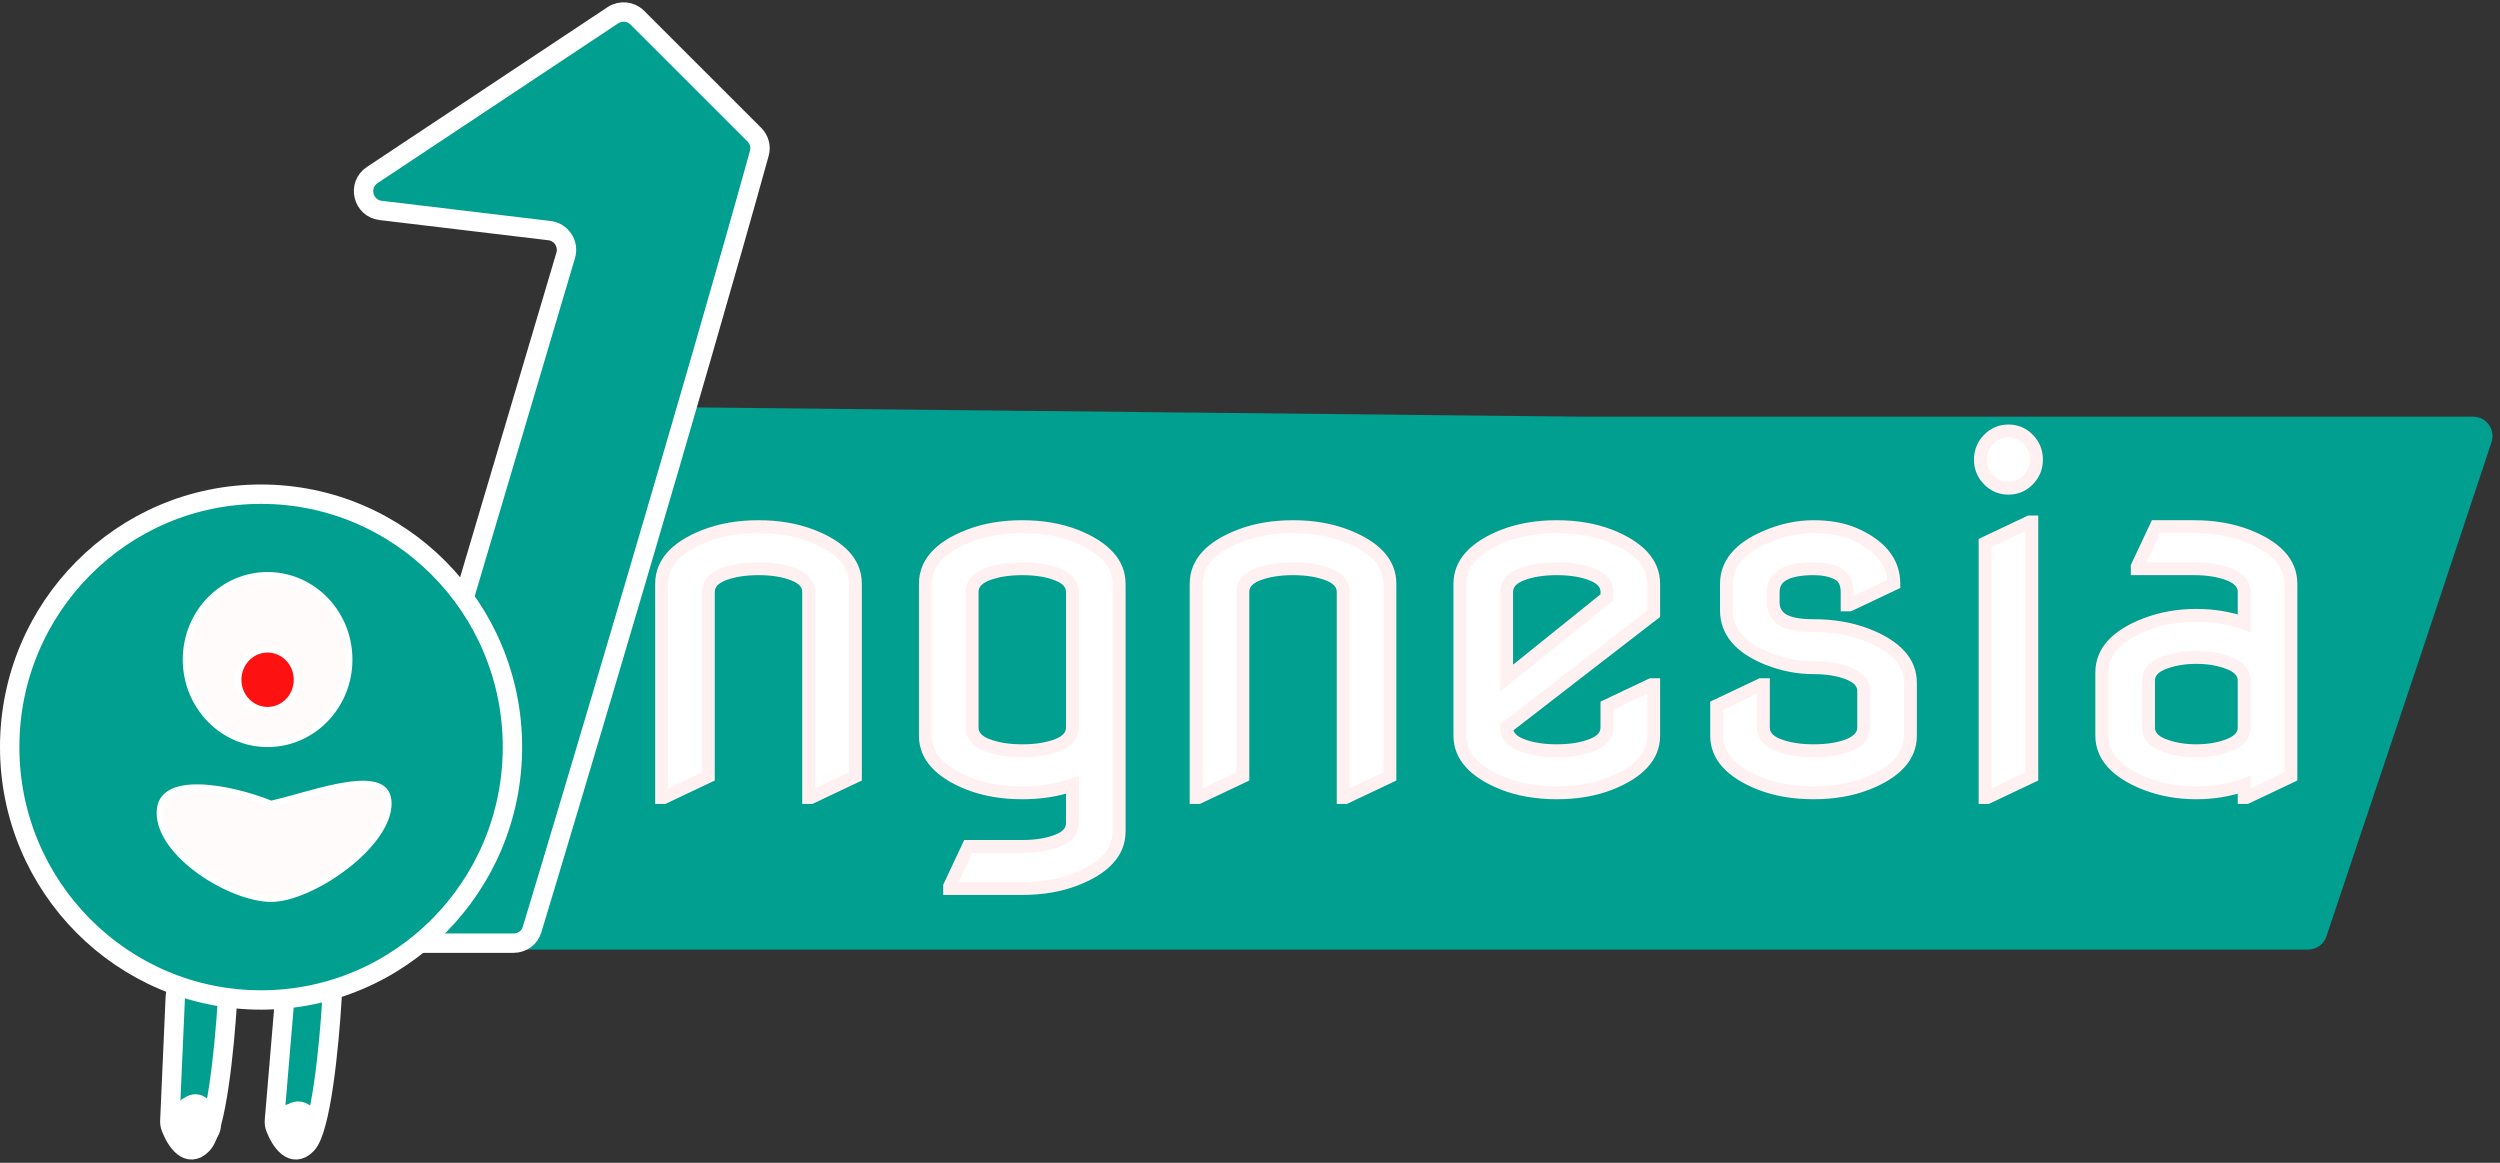 <svg width="387" height="180" viewBox="0 0 387 180" fill="none" xmlns="http://www.w3.org/2000/svg">
<rect x="0" y="0" width="387" height="180" fill="#333333" stroke="none"/>
<path d="M357.283 147H79.142C77.1 147 75.655 145.005 76.291 143.065L88.779 105L100.919 65.149C101.308 63.875 102.489 63.01 103.821 63.023L244.779 64.5H382.841C384.888 64.5 386.334 66.504 385.688 68.447L374.697 101.5L360.128 144.954C359.718 146.176 358.573 147 357.283 147Z" fill="#009F8F"/>
<path d="M102.42 123.445V90.384C102.42 87.156 104.672 84.675 109.177 82.94C111.61 82.001 114.356 81.531 117.415 81.531C120.474 81.531 123.22 82.001 125.653 82.94C130.158 84.675 132.41 87.156 132.41 90.384V120.193L125.545 123.445H125.184V91.648C125.184 90.444 124.425 89.541 122.907 88.939C121.414 88.336 119.583 88.035 117.415 88.035C115.247 88.035 113.404 88.336 111.887 88.939C110.393 89.541 109.646 90.444 109.646 91.648V120.193L102.781 123.445H102.42ZM143.25 113.87V90.384C143.25 87.156 145.502 84.675 150.007 82.94C152.44 82.001 155.186 81.531 158.245 81.531C161.304 81.531 164.05 82.001 166.483 82.94C170.988 84.723 173.24 87.204 173.24 90.384V128.685C173.24 131.912 170.988 134.394 166.483 136.128C164.05 137.067 161.304 137.537 158.245 137.537H147.008V137.176L149.898 131.033H158.245C160.413 131.033 162.244 130.732 163.737 130.13C165.255 129.528 166.014 128.624 166.014 127.42V121.494C163.701 122.313 161.112 122.723 158.245 122.723C155.186 122.723 152.44 122.253 150.007 121.313C145.502 119.531 143.25 117.05 143.25 113.87ZM150.477 112.605C150.477 113.81 151.223 114.713 152.717 115.315C154.234 115.918 156.077 116.219 158.245 116.219C160.437 116.219 162.28 115.918 163.773 115.315C165.267 114.713 166.014 113.81 166.014 112.605V91.648C166.014 90.444 165.255 89.541 163.737 88.939C162.244 88.336 160.413 88.035 158.245 88.035C156.077 88.035 154.234 88.336 152.717 88.939C151.223 89.541 150.477 90.444 150.477 91.648V112.605ZM185.164 123.445V90.384C185.164 87.156 187.416 84.675 191.921 82.94C194.354 82.001 197.1 81.531 200.159 81.531C203.218 81.531 205.965 82.001 208.397 82.94C212.902 84.675 215.154 87.156 215.154 90.384V120.193L208.289 123.445H207.928V91.648C207.928 90.444 207.169 89.541 205.651 88.939C204.158 88.336 202.327 88.035 200.159 88.035C197.991 88.035 196.148 88.336 194.631 88.939C193.137 89.541 192.391 90.444 192.391 91.648V120.193L185.525 123.445H185.164ZM255.984 105.993V113.87C255.984 117.05 253.732 119.531 249.228 121.313C246.795 122.253 244.049 122.723 240.989 122.723C237.93 122.723 235.184 122.253 232.751 121.313C228.246 119.531 225.994 117.05 225.994 113.87V90.384C225.994 87.204 228.246 84.723 232.751 82.94C235.184 82.001 237.93 81.531 240.989 81.531C244.049 81.531 246.795 82.001 249.228 82.94C253.732 84.723 255.984 87.204 255.984 90.384V95.009L233.221 112.605C233.221 113.81 233.967 114.713 235.461 115.315C236.979 115.918 238.821 116.219 240.989 116.219C243.157 116.219 244.988 115.918 246.481 115.315C247.999 114.713 248.758 113.81 248.758 112.605V109.245L255.623 105.993H255.984ZM233.221 104.981L248.758 92.48V91.648C248.758 90.444 247.999 89.541 246.481 88.939C244.988 88.336 243.157 88.035 240.989 88.035C238.821 88.035 236.979 88.336 235.461 88.939C233.967 89.541 233.221 90.444 233.221 91.648V104.981ZM265.74 109.245L272.605 105.993H272.967V112.605C272.967 113.81 273.714 114.713 275.207 115.315C276.725 115.918 278.567 116.219 280.735 116.219C282.976 116.219 284.818 115.918 286.264 115.315C287.757 114.689 288.504 113.786 288.504 112.605V106.969C288.504 105.788 287.733 104.885 286.191 104.259C284.698 103.657 282.867 103.355 280.699 103.355C278.314 103.355 275.942 102.886 273.581 101.946C269.366 100.236 267.258 97.755 267.258 94.503V90.384C267.258 87.3 269.257 84.892 273.256 83.157C275.737 82.073 278.23 81.531 280.735 81.531C283.12 81.531 285.18 81.893 286.914 82.615C291.081 84.398 293.165 86.987 293.165 90.384L286.3 93.636H285.938V91.648C285.938 90.251 285.445 89.3 284.457 88.794C283.469 88.288 282.229 88.035 280.735 88.035C278.664 88.035 277.098 88.336 276.038 88.939C275.002 89.541 274.484 90.444 274.484 91.648V93.238C274.484 94.443 274.978 95.346 275.966 95.948C276.953 96.55 278.531 96.852 280.699 96.852C283.758 96.852 286.505 97.321 288.938 98.261C293.466 99.995 295.73 102.476 295.73 105.704V113.87C295.73 117.074 293.478 119.555 288.974 121.313C286.541 122.253 283.795 122.723 280.735 122.723C277.676 122.723 274.93 122.253 272.497 121.313C267.993 119.531 265.74 117.05 265.74 113.87V109.245ZM307.835 74.269C306.992 73.401 306.57 72.366 306.57 71.161C306.57 69.933 306.992 68.885 307.835 68.018C308.678 67.15 309.702 66.717 310.906 66.717C312.111 66.717 313.134 67.15 313.978 68.018C314.821 68.885 315.242 69.933 315.242 71.161C315.242 72.366 314.821 73.401 313.978 74.269C313.134 75.136 312.111 75.569 310.906 75.569C309.702 75.569 308.678 75.136 307.835 74.269ZM307.293 123.445V84.061L314.158 80.809H314.52V120.193L307.654 123.445H307.293ZM354.627 120.193L347.762 123.445H347.4V121.494C345.088 122.313 342.619 122.723 339.993 122.723C337.175 122.723 334.549 122.253 332.116 121.313C327.612 119.531 325.359 117.05 325.359 113.87V104.114C325.359 100.886 327.612 98.405 332.116 96.671C334.549 95.731 337.175 95.262 339.993 95.262C342.643 95.262 345.112 95.671 347.4 96.49V91.648C347.4 90.444 346.642 89.541 345.124 88.939C343.631 88.336 341.8 88.035 339.632 88.035H330.852V87.674L333.742 81.531H339.632C342.691 81.531 345.437 82.001 347.87 82.94C352.375 84.675 354.627 87.156 354.627 90.384V120.193ZM332.586 112.605C332.586 113.81 333.333 114.713 334.826 115.315C336.344 115.918 338.066 116.219 339.993 116.219C341.92 116.219 343.631 115.918 345.124 115.315C346.642 114.713 347.4 113.81 347.4 112.605V105.379C347.4 104.174 346.642 103.271 345.124 102.669C343.631 102.067 341.92 101.766 339.993 101.766C338.066 101.766 336.344 102.067 334.826 102.669C333.333 103.271 332.586 104.174 332.586 105.379V112.605Z" fill="white"/>
<path d="M102.42 123.445H101.42V124.445H102.42V123.445ZM109.177 82.94L109.536 83.874L109.537 83.873L109.177 82.94ZM125.653 82.94L125.293 83.873L125.294 83.874L125.653 82.94ZM132.41 120.193L132.838 121.097L133.41 120.826V120.193H132.41ZM125.545 123.445V124.445H125.77L125.973 124.349L125.545 123.445ZM125.184 123.445H124.184V124.445H125.184V123.445ZM122.907 88.939L122.533 89.866L122.538 89.868L122.907 88.939ZM111.887 88.939L111.518 88.009L111.513 88.011L111.887 88.939ZM109.646 120.193L110.075 121.097L110.646 120.826V120.193H109.646ZM102.781 123.445V124.445H103.006L103.209 124.349L102.781 123.445ZM103.42 123.445V90.384H101.42V123.445H103.42ZM103.42 90.384C103.42 87.766 105.194 85.546 109.536 83.874L108.817 82.007C104.151 83.804 101.42 86.546 101.42 90.384H103.42ZM109.537 83.873C111.837 82.985 114.458 82.531 117.415 82.531V80.531C114.254 80.531 111.382 81.017 108.817 82.008L109.537 83.873ZM117.415 82.531C120.372 82.531 122.993 82.985 125.293 83.873L126.014 82.008C123.448 81.017 120.577 80.531 117.415 80.531V82.531ZM125.294 83.874C129.637 85.546 131.41 87.766 131.41 90.384H133.41C133.41 86.546 130.679 83.804 126.013 82.007L125.294 83.874ZM131.41 90.384V120.193H133.41V90.384H131.41ZM131.982 119.29L125.117 122.542L125.973 124.349L132.838 121.097L131.982 119.29ZM125.545 122.445H125.184V124.445H125.545V122.445ZM126.184 123.445V91.648H124.184V123.445H126.184ZM126.184 91.648C126.184 90.816 125.914 90.06 125.38 89.424C124.861 88.807 124.133 88.349 123.276 88.009L122.538 89.868C123.199 90.13 123.609 90.425 123.849 90.711C124.073 90.978 124.184 91.276 124.184 91.648H126.184ZM123.281 88.011C121.635 87.347 119.669 87.035 117.415 87.035V89.035C119.497 89.035 121.192 89.325 122.533 89.866L123.281 88.011ZM117.415 87.035C115.16 87.035 113.184 87.348 111.518 88.009L112.256 89.868C113.624 89.325 115.334 89.035 117.415 89.035V87.035ZM111.513 88.011C110.667 88.352 109.947 88.812 109.436 89.43C108.91 90.067 108.646 90.821 108.646 91.648H110.646C110.646 91.272 110.757 90.972 110.977 90.705C111.212 90.42 111.613 90.127 112.261 89.866L111.513 88.011ZM108.646 91.648V120.193H110.646V91.648H108.646ZM109.218 119.29L102.353 122.542L103.209 124.349L110.075 121.097L109.218 119.29ZM102.781 122.445H102.42V124.445H102.781V122.445ZM150.007 82.94L150.366 83.874L150.367 83.873L150.007 82.94ZM166.483 82.94L166.851 82.011L166.844 82.008L166.483 82.94ZM166.483 136.128L166.124 135.195L166.123 135.195L166.483 136.128ZM147.008 137.537H146.008V138.537H147.008V137.537ZM147.008 137.176L146.103 136.75L146.008 136.952V137.176H147.008ZM149.898 131.033V130.033H149.264L148.994 130.607L149.898 131.033ZM163.737 130.13L163.368 129.2L163.363 129.202L163.737 130.13ZM166.014 121.494H167.014V120.079L165.68 120.552L166.014 121.494ZM150.007 121.313L149.639 122.243L149.647 122.246L150.007 121.313ZM152.717 115.315L152.343 116.243L152.348 116.245L152.717 115.315ZM163.737 88.939L163.363 89.866L163.368 89.868L163.737 88.939ZM152.717 88.939L152.348 88.009L152.343 88.011L152.717 88.939ZM144.25 113.87V90.384H142.25V113.87H144.25ZM144.25 90.384C144.25 87.766 146.024 85.546 150.366 83.874L149.648 82.007C144.981 83.804 142.25 86.546 142.25 90.384H144.25ZM150.367 83.873C152.667 82.985 155.288 82.531 158.245 82.531V80.531C155.084 80.531 152.212 81.017 149.647 82.008L150.367 83.873ZM158.245 82.531C161.202 82.531 163.823 82.985 166.123 83.873L166.844 82.008C164.278 81.017 161.407 80.531 158.245 80.531V82.531ZM166.115 83.87C170.469 85.593 172.24 87.816 172.24 90.384H174.24C174.24 86.592 171.506 83.853 166.851 82.011L166.115 83.87ZM172.24 90.384V128.685H174.24V90.384H172.24ZM172.24 128.685C172.24 131.302 170.467 133.523 166.124 135.195L166.843 137.061C171.509 135.264 174.24 132.523 174.24 128.685H172.24ZM166.123 135.195C163.823 136.083 161.202 136.537 158.245 136.537V138.537C161.407 138.537 164.278 138.052 166.844 137.061L166.123 135.195ZM158.245 136.537H147.008V138.537H158.245V136.537ZM148.008 137.537V137.176H146.008V137.537H148.008ZM147.913 137.602L150.803 131.459L148.994 130.607L146.103 136.75L147.913 137.602ZM149.898 132.033H158.245V130.033H149.898V132.033ZM158.245 132.033C160.499 132.033 162.466 131.721 164.111 131.057L163.363 129.202C162.022 129.743 160.327 130.033 158.245 130.033V132.033ZM164.106 131.059C164.963 130.719 165.691 130.262 166.21 129.644C166.744 129.008 167.014 128.252 167.014 127.42H165.014C165.014 127.792 164.904 128.09 164.679 128.358C164.439 128.643 164.029 128.938 163.368 129.2L164.106 131.059ZM167.014 127.42V121.494H165.014V127.42H167.014ZM165.68 120.552C163.491 121.327 161.017 121.723 158.245 121.723V123.723C161.207 123.723 163.911 123.3 166.348 122.437L165.68 120.552ZM158.245 121.723C155.288 121.723 152.667 121.269 150.367 120.381L149.647 122.246C152.212 123.237 155.084 123.723 158.245 123.723V121.723ZM150.375 120.384C146.021 118.661 144.25 116.438 144.25 113.87H142.25C142.25 117.662 144.984 120.401 149.639 122.243L150.375 120.384ZM149.477 112.605C149.477 113.433 149.74 114.187 150.266 114.823C150.778 115.442 151.497 115.902 152.343 116.243L153.091 114.388C152.443 114.127 152.042 113.834 151.807 113.549C151.587 113.282 151.477 112.982 151.477 112.605H149.477ZM152.348 116.245C154.014 116.906 155.99 117.219 158.245 117.219V115.219C156.164 115.219 154.454 114.929 153.086 114.386L152.348 116.245ZM158.245 117.219C160.522 117.219 162.501 116.907 164.147 116.243L163.399 114.388C162.059 114.928 160.352 115.219 158.245 115.219V117.219ZM164.147 116.243C164.994 115.902 165.713 115.442 166.224 114.823C166.75 114.187 167.014 113.433 167.014 112.605H165.014C165.014 112.982 164.904 113.282 164.683 113.549C164.448 113.834 164.047 114.127 163.399 114.388L164.147 116.243ZM167.014 112.605V91.648H165.014V112.605H167.014ZM167.014 91.648C167.014 90.816 166.744 90.06 166.21 89.424C165.691 88.807 164.963 88.349 164.106 88.009L163.368 89.868C164.029 90.13 164.439 90.425 164.679 90.711C164.904 90.978 165.014 91.276 165.014 91.648H167.014ZM164.111 88.011C162.466 87.347 160.499 87.035 158.245 87.035V89.035C160.327 89.035 162.022 89.325 163.363 89.866L164.111 88.011ZM158.245 87.035C155.99 87.035 154.014 87.348 152.348 88.009L153.086 89.868C154.454 89.325 156.164 89.035 158.245 89.035V87.035ZM152.343 88.011C151.497 88.352 150.778 88.812 150.266 89.43C149.74 90.067 149.477 90.821 149.477 91.648H151.477C151.477 91.272 151.587 90.972 151.807 90.705C152.042 90.42 152.443 90.127 153.091 89.866L152.343 88.011ZM149.477 91.648V112.605H151.477V91.648H149.477ZM185.164 123.445H184.164V124.445H185.164V123.445ZM191.921 82.94L192.28 83.874L192.281 83.873L191.921 82.94ZM208.397 82.94L208.037 83.873L208.038 83.874L208.397 82.94ZM215.154 120.193L215.582 121.097L216.154 120.826V120.193H215.154ZM208.289 123.445V124.445H208.514L208.717 124.349L208.289 123.445ZM207.928 123.445H206.928V124.445H207.928V123.445ZM205.651 88.939L205.277 89.866L205.283 89.868L205.651 88.939ZM194.631 88.939L194.262 88.009L194.257 88.011L194.631 88.939ZM192.391 120.193L192.819 121.097L193.391 120.826V120.193H192.391ZM185.525 123.445V124.445H185.75L185.953 124.349L185.525 123.445ZM186.164 123.445V90.384H184.164V123.445H186.164ZM186.164 90.384C186.164 87.766 187.938 85.546 192.28 83.874L191.562 82.007C186.895 83.804 184.164 86.546 184.164 90.384H186.164ZM192.281 83.873C194.581 82.985 197.202 82.531 200.159 82.531V80.531C196.998 80.531 194.127 81.017 191.561 82.008L192.281 83.873ZM200.159 82.531C203.116 82.531 205.737 82.985 208.037 83.873L208.758 82.008C206.192 81.017 203.321 80.531 200.159 80.531V82.531ZM208.038 83.874C212.381 85.546 214.154 87.766 214.154 90.384H216.154C216.154 86.546 213.423 83.804 208.757 82.007L208.038 83.874ZM214.154 90.384V120.193H216.154V90.384H214.154ZM214.726 119.29L207.861 122.542L208.717 124.349L215.582 121.097L214.726 119.29ZM208.289 122.445H207.928V124.445H208.289V122.445ZM208.928 123.445V91.648H206.928V123.445H208.928ZM208.928 91.648C208.928 90.816 208.659 90.06 208.124 89.424C207.605 88.807 206.877 88.349 206.02 88.009L205.283 89.868C205.943 90.13 206.353 90.425 206.593 90.711C206.818 90.978 206.928 91.276 206.928 91.648H208.928ZM206.025 88.011C204.38 87.347 202.414 87.035 200.159 87.035V89.035C202.241 89.035 203.936 89.325 205.277 89.866L206.025 88.011ZM200.159 87.035C197.904 87.035 195.929 87.348 194.262 88.009L195 89.868C196.368 89.325 198.078 89.035 200.159 89.035V87.035ZM194.257 88.011C193.411 88.352 192.692 88.812 192.18 89.43C191.654 90.067 191.391 90.821 191.391 91.648H193.391C193.391 91.272 193.501 90.972 193.721 90.705C193.957 90.42 194.357 90.127 195.005 89.866L194.257 88.011ZM191.391 91.648V120.193H193.391V91.648H191.391ZM191.963 119.29L185.097 122.542L185.953 124.349L192.819 121.097L191.963 119.29ZM185.525 122.445H185.164V124.445H185.525V122.445ZM255.984 105.993H256.984V104.993H255.984V105.993ZM249.228 121.313L249.588 122.246L249.596 122.243L249.228 121.313ZM232.751 121.313L232.383 122.243L232.391 122.246L232.751 121.313ZM232.751 82.94L232.391 82.007L232.383 82.011L232.751 82.94ZM249.228 82.94L249.596 82.011L249.588 82.008L249.228 82.94ZM255.984 95.009L256.596 95.8L256.984 95.5V95.009H255.984ZM233.221 112.605L232.609 111.814L232.221 112.115V112.605H233.221ZM235.461 115.315L235.087 116.243L235.092 116.245L235.461 115.315ZM246.481 115.315L246.113 114.386L246.107 114.388L246.481 115.315ZM248.758 109.245L248.33 108.341L247.758 108.612V109.245H248.758ZM255.623 105.993V104.993H255.398L255.195 105.089L255.623 105.993ZM233.221 104.981H232.221V107.07L233.848 105.761L233.221 104.981ZM248.758 92.48L249.385 93.259L249.758 92.958V92.48H248.758ZM246.481 88.939L246.107 89.866L246.113 89.868L246.481 88.939ZM235.461 88.939L235.092 88.009L235.087 88.011L235.461 88.939ZM254.984 105.993V113.87H256.984V105.993H254.984ZM254.984 113.87C254.984 116.438 253.214 118.661 248.86 120.384L249.596 122.243C254.251 120.401 256.984 117.662 256.984 113.87H254.984ZM248.867 120.381C246.567 121.269 243.946 121.723 240.989 121.723V123.723C244.151 123.723 247.022 123.237 249.588 122.246L248.867 120.381ZM240.989 121.723C238.032 121.723 235.411 121.269 233.111 120.381L232.391 122.246C234.957 123.237 237.828 123.723 240.989 123.723V121.723ZM233.119 120.384C228.765 118.661 226.994 116.438 226.994 113.87H224.994C224.994 117.662 227.728 120.401 232.383 122.243L233.119 120.384ZM226.994 113.87V90.384H224.994V113.87H226.994ZM226.994 90.384C226.994 87.816 228.765 85.593 233.119 83.87L232.383 82.011C227.728 83.853 224.994 86.592 224.994 90.384H226.994ZM233.111 83.873C235.411 82.985 238.032 82.531 240.989 82.531V80.531C237.828 80.531 234.957 81.017 232.391 82.008L233.111 83.873ZM240.989 82.531C243.946 82.531 246.567 82.985 248.867 83.873L249.588 82.008C247.022 81.017 244.151 80.531 240.989 80.531V82.531ZM248.86 83.87C253.214 85.593 254.984 87.816 254.984 90.384H256.984C256.984 86.592 254.251 83.853 249.596 82.011L248.86 83.87ZM254.984 90.384V95.009H256.984V90.384H254.984ZM255.373 94.218L232.609 111.814L233.832 113.397L256.596 95.8L255.373 94.218ZM232.221 112.605C232.221 113.433 232.484 114.187 233.01 114.823C233.522 115.442 234.241 115.902 235.087 116.243L235.835 114.388C235.188 114.127 234.787 113.834 234.551 113.549C234.331 113.282 234.221 112.982 234.221 112.605H232.221ZM235.092 116.245C236.759 116.906 238.734 117.219 240.989 117.219V115.219C238.908 115.219 237.198 114.929 235.83 114.386L235.092 116.245ZM240.989 117.219C243.244 117.219 245.21 116.906 246.855 116.243L246.107 114.388C244.766 114.929 243.071 115.219 240.989 115.219V117.219ZM246.85 116.245C247.707 115.905 248.435 115.447 248.954 114.829C249.489 114.194 249.758 113.438 249.758 112.605H247.758C247.758 112.978 247.648 113.276 247.423 113.543C247.183 113.829 246.774 114.124 246.113 114.386L246.85 116.245ZM249.758 112.605V109.245H247.758V112.605H249.758ZM249.186 110.149L256.051 106.897L255.195 105.089L248.33 108.341L249.186 110.149ZM255.623 106.993H255.984V104.993H255.623V106.993ZM233.848 105.761L249.385 93.259L248.131 91.7L232.594 104.202L233.848 105.761ZM249.758 92.48V91.648H247.758V92.48H249.758ZM249.758 91.648C249.758 90.816 249.489 90.06 248.954 89.424C248.435 88.807 247.707 88.349 246.85 88.009L246.113 89.868C246.774 90.13 247.183 90.425 247.423 90.711C247.648 90.978 247.758 91.276 247.758 91.648H249.758ZM246.855 88.011C245.21 87.347 243.244 87.035 240.989 87.035V89.035C243.071 89.035 244.766 89.325 246.107 89.866L246.855 88.011ZM240.989 87.035C238.734 87.035 236.759 87.348 235.092 88.009L235.83 89.868C237.198 89.325 238.908 89.035 240.989 89.035V87.035ZM235.087 88.011C234.241 88.352 233.522 88.812 233.01 89.43C232.484 90.067 232.221 90.821 232.221 91.648H234.221C234.221 91.272 234.331 90.972 234.551 90.705C234.787 90.42 235.188 90.127 235.835 89.866L235.087 88.011ZM232.221 91.648V104.981H234.221V91.648H232.221ZM265.74 109.245L265.312 108.341L264.74 108.612V109.245H265.74ZM272.605 105.993V104.993H272.381L272.177 105.089L272.605 105.993ZM272.967 105.993H273.967V104.993H272.967V105.993ZM275.207 115.315L274.833 116.243L274.838 116.245L275.207 115.315ZM286.264 115.315L286.648 116.239L286.65 116.238L286.264 115.315ZM286.191 104.259L286.568 103.332L286.565 103.331L286.191 104.259ZM273.581 101.946L273.205 102.873L273.211 102.875L273.581 101.946ZM273.256 83.157L273.654 84.075L273.656 84.074L273.256 83.157ZM286.914 82.615L287.307 81.696L287.299 81.692L286.914 82.615ZM293.165 90.384L293.593 91.287L294.165 91.017V90.384H293.165ZM286.3 93.636V94.636H286.525L286.728 94.54L286.3 93.636ZM285.938 93.636H284.938V94.636H285.938V93.636ZM276.038 88.939L275.544 88.069L275.535 88.074L276.038 88.939ZM288.938 98.261L288.577 99.194L288.58 99.195L288.938 98.261ZM288.974 121.313L289.334 122.246L289.337 122.245L288.974 121.313ZM272.497 121.313L272.129 122.243L272.137 122.246L272.497 121.313ZM266.168 110.149L273.034 106.897L272.177 105.089L265.312 108.341L266.168 110.149ZM272.605 106.993H272.967V104.993H272.605V106.993ZM271.967 105.993V112.605H273.967V105.993H271.967ZM271.967 112.605C271.967 113.433 272.23 114.187 272.756 114.823C273.268 115.442 273.987 115.902 274.833 116.243L275.581 114.388C274.934 114.127 274.533 113.834 274.298 113.549C274.077 113.282 273.967 112.982 273.967 112.605H271.967ZM274.838 116.245C276.505 116.906 278.48 117.219 280.735 117.219V115.219C278.655 115.219 276.944 114.929 275.576 114.386L274.838 116.245ZM280.735 117.219C283.055 117.219 285.041 116.908 286.648 116.239L285.879 114.392C284.596 114.927 282.896 115.219 280.735 115.219V117.219ZM286.65 116.238C287.492 115.885 288.206 115.42 288.715 114.805C289.237 114.173 289.504 113.426 289.504 112.605H287.504C287.504 112.965 287.397 113.26 287.173 113.531C286.935 113.82 286.528 114.12 285.877 114.393L286.65 116.238ZM289.504 112.605V106.969H287.504V112.605H289.504ZM289.504 106.969C289.504 105.214 288.303 104.037 286.568 103.332L285.815 105.185C287.163 105.733 287.504 106.363 287.504 106.969H289.504ZM286.565 103.331C284.92 102.668 282.954 102.355 280.699 102.355V104.355C282.781 104.355 284.476 104.645 285.817 105.186L286.565 103.331ZM280.699 102.355C278.449 102.355 276.202 101.913 273.951 101.017L273.211 102.875C275.682 103.859 278.18 104.355 280.699 104.355V102.355ZM273.957 101.02C271.943 100.202 270.517 99.234 269.601 98.155C268.7 97.095 268.258 95.891 268.258 94.503H266.258C266.258 96.366 266.869 98.029 268.077 99.45C269.268 100.853 271.004 101.98 273.205 102.873L273.957 101.02ZM268.258 94.503V90.384H266.258V94.503H268.258ZM268.258 90.384C268.258 87.862 269.843 85.728 273.654 84.075L272.858 82.24C268.671 84.056 266.258 86.739 266.258 90.384H268.258ZM273.656 84.074C276.021 83.04 278.379 82.531 280.735 82.531V80.531C278.082 80.531 275.453 81.106 272.856 82.241L273.656 84.074ZM280.735 82.531C283.022 82.531 284.945 82.878 286.529 83.538L287.299 81.692C285.414 80.907 283.218 80.531 280.735 80.531V82.531ZM286.521 83.535C288.506 84.384 289.915 85.392 290.823 86.521C291.719 87.634 292.165 88.908 292.165 90.384H294.165C294.165 88.463 293.57 86.744 292.381 85.267C291.206 83.807 289.489 82.629 287.307 81.696L286.521 83.535ZM292.737 89.48L285.872 92.732L286.728 94.54L293.593 91.287L292.737 89.48ZM286.3 92.636H285.938V94.636H286.3V92.636ZM286.938 93.636V91.648H284.938V93.636H286.938ZM286.938 91.648C286.938 89.992 286.326 88.628 284.913 87.904L284.001 89.684C284.563 89.972 284.938 90.511 284.938 91.648H286.938ZM284.913 87.904C283.744 87.305 282.335 87.035 280.735 87.035V89.035C282.123 89.035 283.195 89.271 284.001 89.684L284.913 87.904ZM280.735 87.035C278.597 87.035 276.826 87.341 275.544 88.069L276.532 89.808C277.37 89.332 278.731 89.035 280.735 89.035V87.035ZM275.535 88.074C274.19 88.856 273.484 90.09 273.484 91.648H275.484C275.484 90.798 275.815 90.225 276.541 89.803L275.535 88.074ZM273.484 91.648V93.238H275.484V91.648H273.484ZM273.484 93.238C273.484 94.774 274.145 96.009 275.445 96.802L276.486 95.094C275.811 94.683 275.484 94.112 275.484 93.238H273.484ZM275.445 96.802C276.675 97.552 278.483 97.852 280.699 97.852V95.852C278.579 95.852 277.232 95.549 276.486 95.094L275.445 96.802ZM280.699 97.852C283.656 97.852 286.277 98.305 288.577 99.194L289.298 97.328C286.732 96.337 283.861 95.852 280.699 95.852V97.852ZM288.58 99.195C292.949 100.868 294.73 103.09 294.73 105.704H296.73C296.73 101.863 293.983 99.122 289.295 97.327L288.58 99.195ZM294.73 105.704V113.87H296.73V105.704H294.73ZM294.73 113.87C294.73 116.463 292.958 118.684 288.61 120.382L289.337 122.245C293.998 120.426 296.73 117.685 296.73 113.87H294.73ZM288.613 120.381C286.313 121.269 283.692 121.723 280.735 121.723V123.723C283.897 123.723 286.768 123.237 289.334 122.246L288.613 120.381ZM280.735 121.723C277.778 121.723 275.157 121.269 272.857 120.381L272.137 122.246C274.703 123.237 277.574 123.723 280.735 123.723V121.723ZM272.865 120.384C268.511 118.661 266.74 116.438 266.74 113.87H264.74C264.74 117.662 267.474 120.401 272.129 122.243L272.865 120.384ZM266.74 113.87V109.245H264.74V113.87H266.74ZM307.293 123.445H306.293V124.445H307.293V123.445ZM307.293 84.061L306.865 83.157L306.293 83.428V84.061H307.293ZM314.158 80.809V79.809H313.933L313.73 79.905L314.158 80.809ZM314.52 80.809H315.52V79.809H314.52V80.809ZM314.52 120.193L314.948 121.097L315.52 120.826V120.193H314.52ZM307.654 123.445V124.445H307.879L308.082 124.349L307.654 123.445ZM308.552 73.572C307.889 72.89 307.57 72.104 307.57 71.161H305.57C305.57 72.627 306.094 73.913 307.118 74.966L308.552 73.572ZM307.57 71.161C307.57 70.188 307.894 69.392 308.552 68.715L307.118 67.32C306.09 68.378 305.57 69.677 305.57 71.161H307.57ZM308.552 68.715C309.208 68.04 309.973 67.717 310.906 67.717V65.717C309.43 65.717 308.148 66.261 307.118 67.32L308.552 68.715ZM310.906 67.717C311.839 67.717 312.605 68.04 313.261 68.715L314.695 67.32C313.664 66.261 312.382 65.717 310.906 65.717V67.717ZM313.261 68.715C313.919 69.392 314.242 70.188 314.242 71.161H316.242C316.242 69.677 315.722 68.378 314.695 67.32L313.261 68.715ZM314.242 71.161C314.242 72.104 313.923 72.89 313.261 73.572L314.695 74.966C315.718 73.913 316.242 72.627 316.242 71.161H314.242ZM313.261 73.572C312.605 74.246 311.839 74.569 310.906 74.569V76.569C312.382 76.569 313.664 76.026 314.695 74.966L313.261 73.572ZM310.906 74.569C309.973 74.569 309.208 74.246 308.552 73.572L307.118 74.966C308.148 76.026 309.43 76.569 310.906 76.569V74.569ZM308.293 123.445V84.061H306.293V123.445H308.293ZM307.721 84.964L314.586 81.712L313.73 79.905L306.865 83.157L307.721 84.964ZM314.158 81.809H314.52V79.809H314.158V81.809ZM313.52 80.809V120.193H315.52V80.809H313.52ZM314.091 119.29L307.226 122.542L308.082 124.349L314.948 121.097L314.091 119.29ZM307.654 122.445H307.293V124.445H307.654V122.445ZM354.627 120.193L355.055 121.097L355.627 120.826V120.193H354.627ZM347.762 123.445V124.445H347.987L348.19 124.349L347.762 123.445ZM347.4 123.445H346.4V124.445H347.4V123.445ZM347.4 121.494H348.4V120.079L347.067 120.552L347.4 121.494ZM332.116 121.313L331.748 122.243L331.756 122.246L332.116 121.313ZM332.116 96.671L332.476 97.604L332.476 97.604L332.116 96.671ZM347.4 96.49L347.063 97.432L348.4 97.91V96.49H347.4ZM345.124 88.939L344.75 89.866L344.755 89.868L345.124 88.939ZM330.852 88.035H329.852V89.035H330.852V88.035ZM330.852 87.674L329.947 87.248L329.852 87.45V87.674H330.852ZM333.742 81.531V80.531H333.108L332.837 81.106L333.742 81.531ZM347.87 82.94L347.51 83.873L347.511 83.874L347.87 82.94ZM334.826 115.315L334.452 116.243L334.457 116.245L334.826 115.315ZM345.124 115.315L344.755 114.386L344.75 114.388L345.124 115.315ZM345.124 102.669L344.75 103.596L344.755 103.598L345.124 102.669ZM334.826 102.669L334.457 101.739L334.452 101.742L334.826 102.669ZM354.199 119.29L347.334 122.542L348.19 124.349L355.055 121.097L354.199 119.29ZM347.762 122.445H347.4V124.445H347.762V122.445ZM348.4 123.445V121.494H346.4V123.445H348.4ZM347.067 120.552C344.869 121.33 342.513 121.723 339.993 121.723V123.723C342.725 123.723 345.307 123.296 347.734 122.437L347.067 120.552ZM339.993 121.723C337.288 121.723 334.785 121.272 332.476 120.381L331.756 122.246C334.313 123.234 337.062 123.723 339.993 123.723V121.723ZM332.484 120.384C328.13 118.661 326.359 116.438 326.359 113.87H324.359C324.359 117.662 327.093 120.401 331.748 122.243L332.484 120.384ZM326.359 113.87V104.114H324.359V113.87H326.359ZM326.359 104.114C326.359 101.497 328.133 99.276 332.476 97.604L331.757 95.738C327.09 97.534 324.359 100.276 324.359 104.114H326.359ZM332.476 97.604C334.785 96.712 337.288 96.262 339.993 96.262V94.262C337.062 94.262 334.313 94.751 331.756 95.738L332.476 97.604ZM339.993 96.262C342.538 96.262 344.892 96.655 347.063 97.432L347.737 95.549C345.331 94.688 342.747 94.262 339.993 94.262V96.262ZM348.4 96.49V91.648H346.4V96.49H348.4ZM348.4 91.648C348.4 90.816 348.131 90.06 347.597 89.424C347.078 88.807 346.35 88.349 345.493 88.009L344.755 89.868C345.416 90.13 345.826 90.425 346.066 90.711C346.29 90.978 346.4 91.276 346.4 91.648H348.4ZM345.498 88.011C343.852 87.347 341.886 87.035 339.632 87.035V89.035C341.713 89.035 343.409 89.325 344.75 89.866L345.498 88.011ZM339.632 87.035H330.852V89.035H339.632V87.035ZM331.852 88.035V87.674H329.852V88.035H331.852ZM331.756 88.1L334.647 81.957L332.837 81.106L329.947 87.248L331.756 88.1ZM333.742 82.531H339.632V80.531H333.742V82.531ZM339.632 82.531C342.589 82.531 345.21 82.985 347.51 83.873L348.23 82.008C345.664 81.017 342.793 80.531 339.632 80.531V82.531ZM347.511 83.874C351.853 85.546 353.627 87.766 353.627 90.384H355.627C355.627 86.546 352.896 83.804 348.229 82.007L347.511 83.874ZM353.627 90.384V120.193H355.627V90.384H353.627ZM331.586 112.605C331.586 113.433 331.849 114.187 332.375 114.823C332.887 115.442 333.606 115.902 334.452 116.243L335.2 114.388C334.553 114.127 334.152 113.834 333.917 113.549C333.696 113.282 333.586 112.982 333.586 112.605H331.586ZM334.457 116.245C336.111 116.901 337.962 117.219 339.993 117.219V115.219C338.17 115.219 336.576 114.934 335.195 114.386L334.457 116.245ZM339.993 117.219C342.024 117.219 343.865 116.901 345.498 116.243L344.75 114.388C343.396 114.934 341.817 115.219 339.993 115.219V117.219ZM345.493 116.245C346.35 115.905 347.078 115.447 347.597 114.829C348.131 114.194 348.4 113.438 348.4 112.605H346.4C346.4 112.978 346.29 113.276 346.066 113.543C345.826 113.829 345.416 114.124 344.755 114.386L345.493 116.245ZM348.4 112.605V105.379H346.4V112.605H348.4ZM348.4 105.379C348.4 104.547 348.131 103.791 347.597 103.155C347.078 102.537 346.35 102.079 345.493 101.739L344.755 103.598C345.416 103.861 345.826 104.156 346.066 104.441C346.29 104.709 346.4 105.007 346.4 105.379H348.4ZM345.498 101.742C343.865 101.083 342.024 100.766 339.993 100.766V102.766C341.817 102.766 343.396 103.051 344.75 103.596L345.498 101.742ZM339.993 100.766C337.962 100.766 336.111 101.083 334.457 101.739L335.195 103.598C336.576 103.05 338.17 102.766 339.993 102.766V100.766ZM334.452 101.742C333.606 102.083 332.887 102.542 332.375 103.161C331.849 103.797 331.586 104.551 331.586 105.379H333.586C333.586 105.002 333.696 104.702 333.917 104.435C334.152 104.151 334.553 103.857 335.2 103.596L334.452 101.742ZM331.586 105.379V112.605H333.586V105.379H331.586Z" fill="#FFF1F1"/>
<path d="M117.543 23.728C107.95 58.4 87.786 126.066 82.355 143.917C81.971 145.177 80.819 146 79.501 146H58.187C56.21 146 54.773 144.121 55.292 142.213L59.655 126.167L38.248 124.514C37.51 124.457 36.819 124.129 36.308 123.594L19.234 105.695C18.029 104.431 18.153 102.409 19.504 101.303L24.354 97.332L36.873 89.449C37.025 89.353 37.186 89.271 37.353 89.204L49.708 84.237C50.428 83.947 51.232 83.948 51.952 84.239L71.913 92.315L87.571 39.531C88.1 37.749 86.897 35.919 85.051 35.699L58.924 32.574C56.154 32.242 55.297 28.639 57.621 27.096L94.873 2.358C96.062 1.568 97.644 1.726 98.653 2.735L116.765 20.838C117.528 21.601 117.831 22.688 117.543 23.728Z" fill="#009F8F"/>
<path d="M71.913 92.315L87.571 39.531C88.1 37.749 86.897 35.919 85.051 35.699L58.924 32.574C56.154 32.242 55.297 28.639 57.621 27.096L94.873 2.358C96.062 1.568 97.644 1.726 98.653 2.735L116.765 20.838C117.528 21.601 117.831 22.688 117.543 23.728C107.95 58.4 87.786 126.066 82.355 143.917C81.971 145.177 80.819 146 79.501 146H58.187C56.21 146 54.773 144.121 55.292 142.213L59.655 126.167M71.913 92.315L63.717 123.999C63.353 125.407 62.031 126.351 60.581 126.239L59.655 126.167M71.913 92.315L51.952 84.239C51.232 83.948 50.428 83.947 49.708 84.237L37.353 89.204C37.186 89.271 37.025 89.353 36.873 89.449L24.354 97.332L19.504 101.303C18.153 102.409 18.029 104.431 19.234 105.695L36.308 123.594C36.819 124.129 37.51 124.457 38.248 124.514L59.655 126.167" stroke="white" stroke-width="3"/>
<path d="M42.484 173.412L44.145 153.707C44.305 151.814 46.161 150.544 47.983 151.081L49.269 151.461C50.594 151.851 51.484 153.095 51.4 154.474C50.928 162.276 49.673 174.883 47.485 177.14C45.269 179.425 43.447 176.664 42.636 174.58C42.491 174.209 42.451 173.809 42.484 173.412Z" fill="#009F8F" stroke="white" stroke-width="3"/>
<path d="M26.292 173.473L27.135 154.344C27.212 152.59 28.774 151.276 30.516 151.501L32.621 151.772C34.169 151.972 35.308 153.323 35.21 154.881C34.72 162.707 33.47 174.922 31.32 177.14C29.084 179.447 27.248 176.612 26.448 174.522C26.32 174.188 26.276 173.83 26.292 173.473Z" fill="#009F8F" stroke="white" stroke-width="3"/>
<path d="M79.326 115.647C79.326 137.276 61.895 154.795 40.413 154.795C18.93 154.795 1.5 137.276 1.5 115.647C1.5 94.019 18.93 76.5 40.413 76.5C61.895 76.5 79.326 94.019 79.326 115.647Z" fill="#009F8F" stroke="white" stroke-width="3"/>
<path d="M54.057 102.098C54.057 109.32 48.386 115.147 41.423 115.147C34.46 115.147 28.789 109.32 28.789 102.098C28.789 94.877 34.46 89.049 41.423 89.049C48.386 89.049 54.057 94.877 54.057 102.098Z" fill="#FFFBFB" stroke="white"/>
<path d="M41.813 124.396L41.957 124.454L42.108 124.42C43.32 124.149 44.731 123.757 46.21 123.346C46.724 123.203 47.245 123.058 47.769 122.916C49.817 122.357 51.916 121.827 53.807 121.552C55.715 121.275 57.327 121.272 58.44 121.7C58.984 121.908 59.392 122.213 59.669 122.628C59.946 123.043 60.119 123.611 60.119 124.391C60.119 125.954 59.414 127.658 58.196 129.362C56.983 131.06 55.289 132.716 53.386 134.17C51.484 135.624 49.388 136.866 47.38 137.742C45.366 138.622 43.477 139.119 41.98 139.119C38.935 139.119 34.603 137.44 31.014 134.883C29.228 133.61 27.652 132.137 26.527 130.579C25.401 129.019 24.748 127.405 24.748 125.835C24.748 124.304 25.391 123.348 26.432 122.752C27.515 122.133 29.067 121.884 30.879 121.922C34.491 121.999 38.867 123.211 41.813 124.396Z" fill="#FFFBFB" stroke="white"/>
<path d="M45.975 105.225C45.975 107.842 43.922 109.936 41.423 109.936C38.924 109.936 36.871 107.842 36.871 105.225C36.871 102.608 38.924 100.514 41.423 100.514C43.922 100.514 45.975 102.608 45.975 105.225Z" fill="#FE1111" stroke="white"/>
<path d="M31.775 173.357C31.206 173.357 30.749 173.043 30.114 173.13C29.62 173.198 27.95 173.768 27.925 174.434C27.87 175.91 30.046 176.044 31.152 176.044C31.839 176.044 32.496 175.235 32.655 174.577C32.863 173.72 31.628 173.142 31.102 172.78C30.616 172.446 29.806 172.222 29.234 172.384C28.57 172.572 27.217 172.914 27.246 173.85C27.271 174.653 27.977 175.663 28.693 175.992C29.465 176.346 30.457 176.092 31.19 175.752C32.876 174.969 32.321 172.685 31.347 171.476C30.888 170.905 30.278 170.71 29.598 171.06C27.953 171.909 27.911 172.626 28.039 174.408" stroke="white" stroke-width="3" stroke-linecap="round"/>
<path d="M47.108 173.101C47.108 171.527 43.452 172.26 43.372 173.919C43.287 175.679 45.754 175.787 46.989 175.787C47.908 175.787 48.19 175.252 48.121 174.211C48.004 172.461 46.06 171.088 44.793 172.751C43.819 174.03 46.986 175.925 47.964 175.061C48.364 174.707 48.37 173.566 47.894 173.276C46.987 172.724 45.744 172.867 44.73 172.867" stroke="white" stroke-width="3" stroke-linecap="round"/>
</svg>
